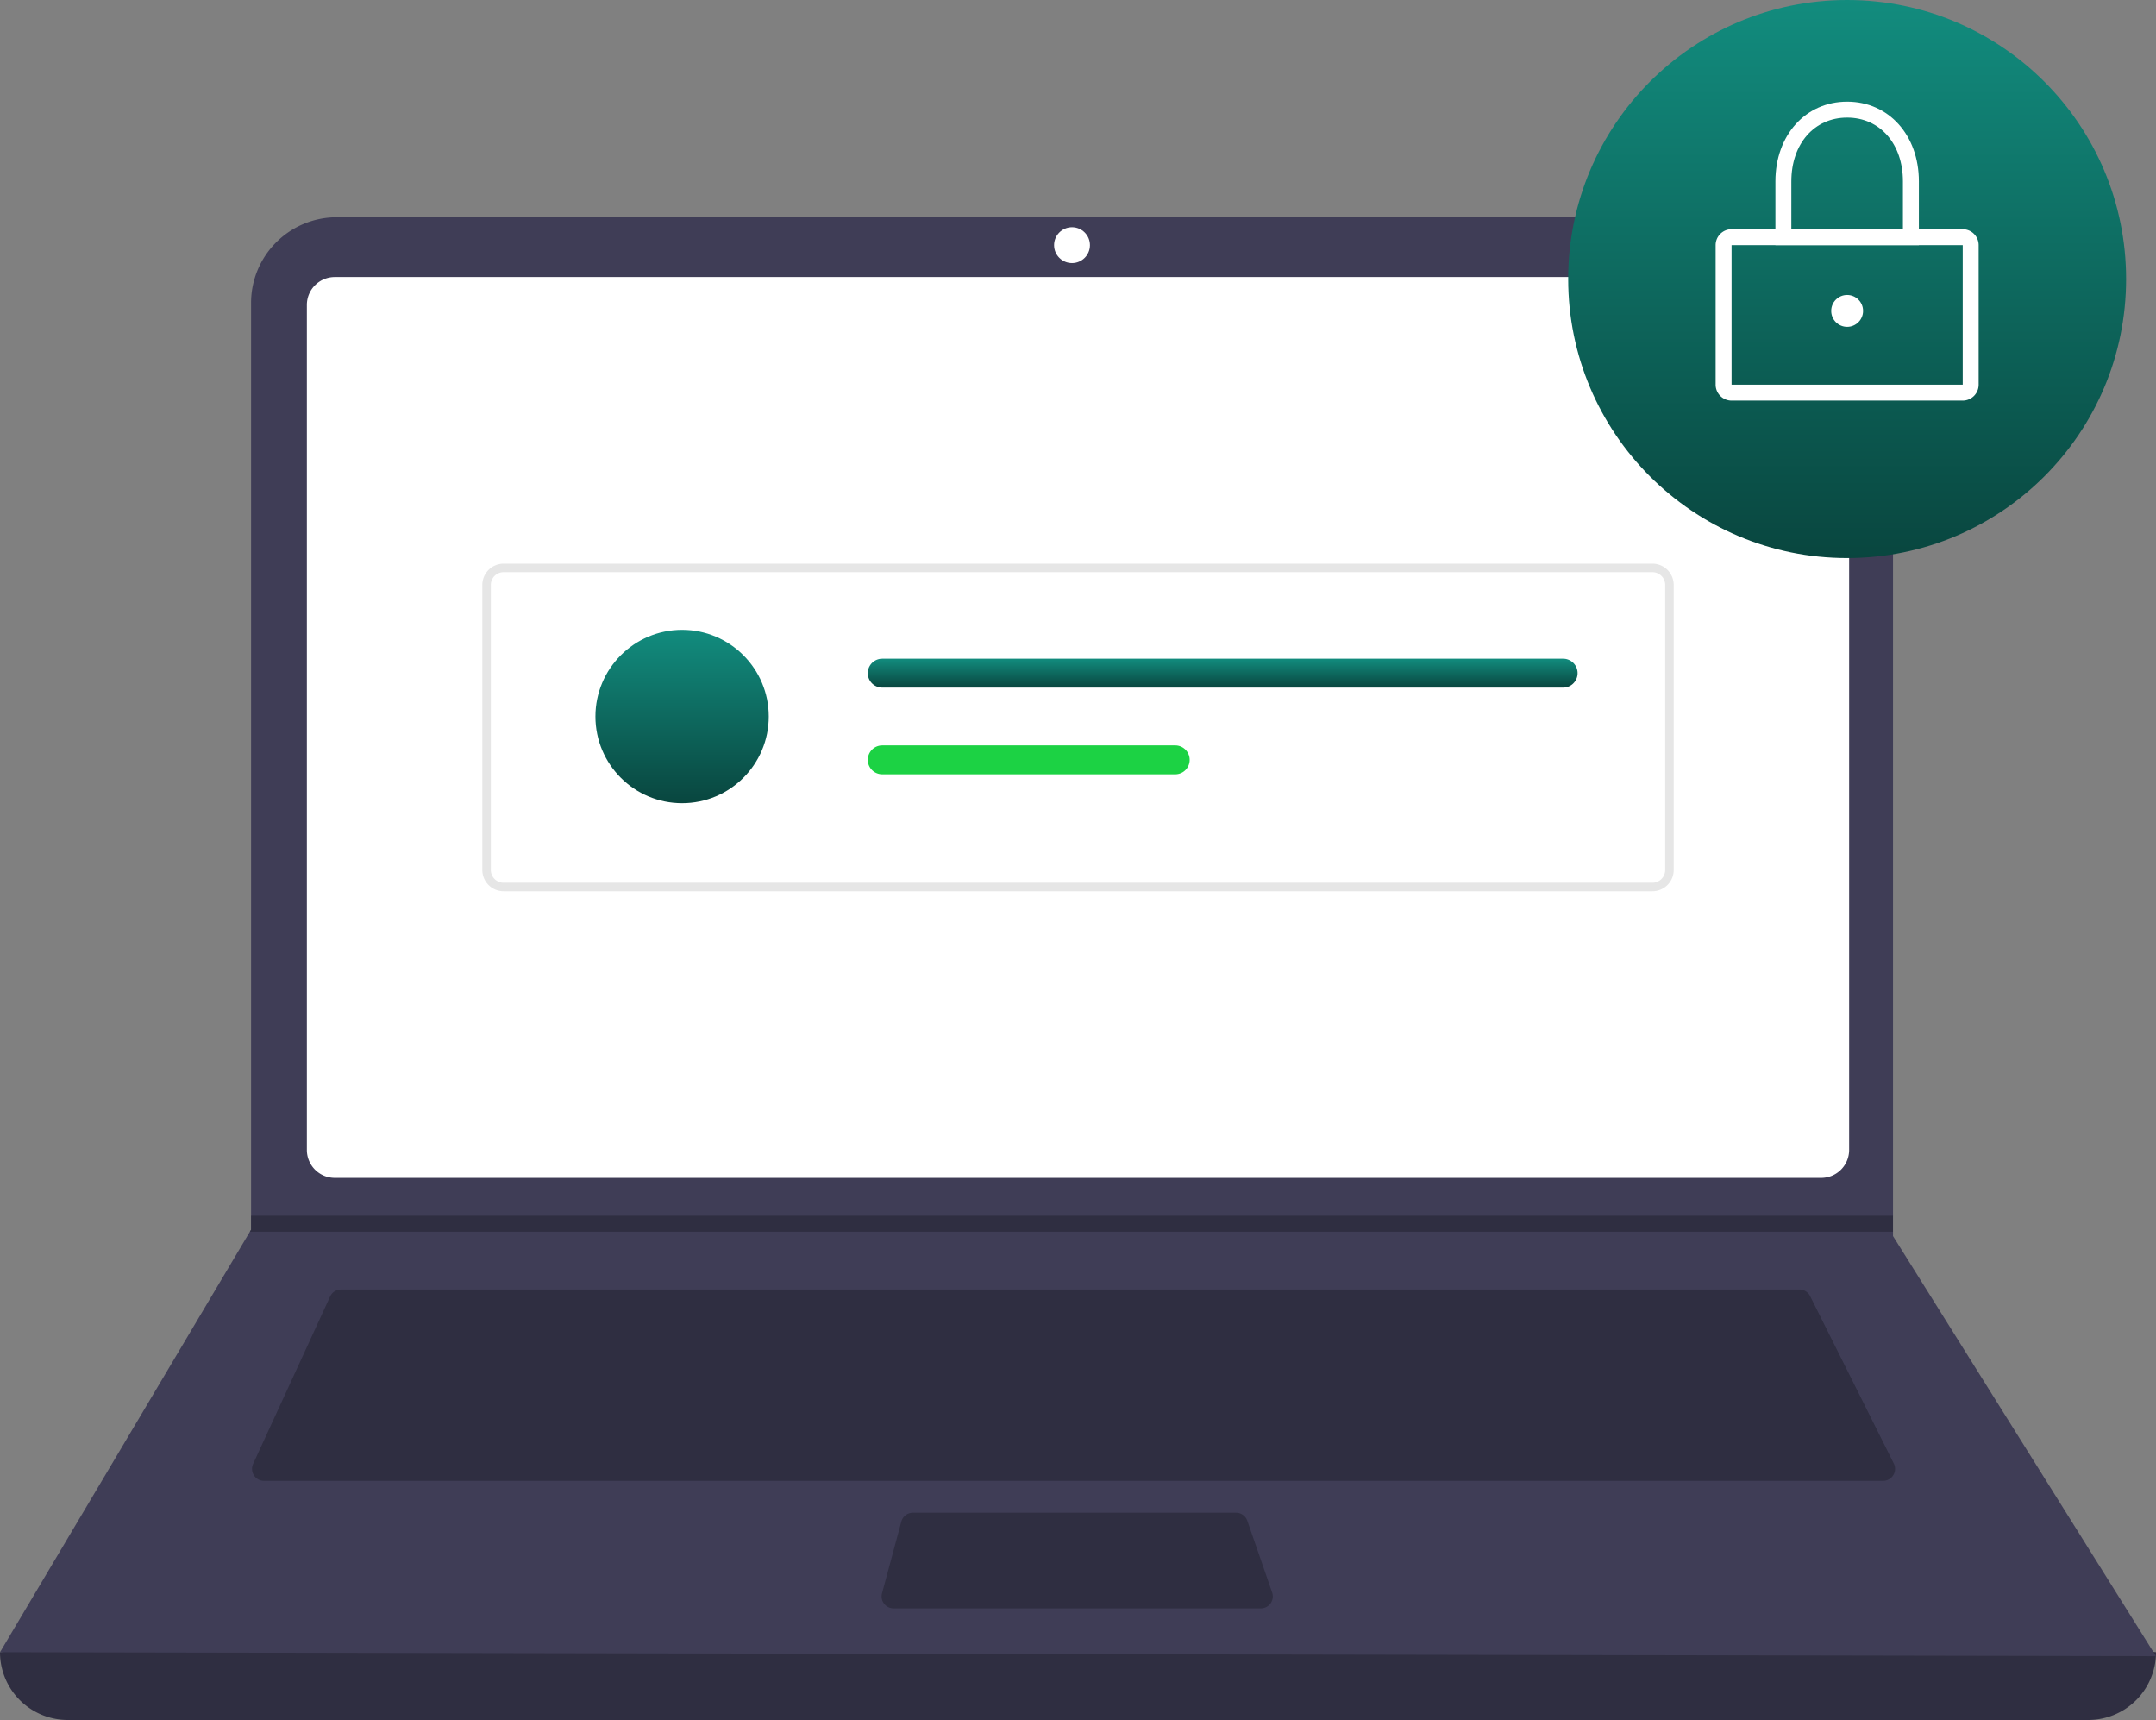 <svg xmlns="http://www.w3.org/2000/svg" xmlns:xlink="http://www.w3.org/1999/xlink" width="302.587" height="241.342" viewBox="0 0 302.587 241.342">
  <rect x="0" y="0" width="302.587" height="241.342" fill="#808080" stroke="none"/>
  <defs>
    <linearGradient id="linear-gradient" x1="0.5" x2="0.5" y2="1" gradientUnits="objectBoundingBox">
      <stop offset="0" stop-color="#128c7e"/>
      <stop offset="1" stop-color="#09463f"/>
    </linearGradient>
  </defs>
  <g id="undraw_secure_login_pdn4" transform="translate(-111.59)">
    <path id="Path_629" data-name="Path 629" d="M691.579,633.067H408.008a9.508,9.508,0,0,1-9.508-9.508h0q154.191-17.92,302.587,0h0a9.508,9.508,0,0,1-9.508,9.508Z" transform="translate(-286.91 -391.724)" fill="#2f2e41"/>
    <path id="Path_630" data-name="Path 630" d="M701.087,436.287,398.5,435.728l35.069-59.007.168-.28V246.4a12.019,12.019,0,0,1,12.021-12.02h206.4a12.019,12.019,0,0,1,12.02,12.021V377.336Z" transform="translate(-286.91 -203.894)" fill="#3f3d56"/>
    <path id="Path_631" data-name="Path 631" d="M487.528,250.957a3.919,3.919,0,0,0-3.915,3.915V373.446a3.92,3.92,0,0,0,3.915,3.915H696.151a3.92,3.92,0,0,0,3.915-3.915V254.872a3.92,3.92,0,0,0-3.915-3.915Z" transform="translate(-328.956 -212.085)" fill="#fff"/>
    <path id="Path_632" data-name="Path 632" d="M480.89,531.718a1.683,1.683,0,0,0-1.524.977L468.56,556.186a1.678,1.678,0,0,0,1.524,2.379h227.24a1.678,1.678,0,0,0,1.5-2.428l-11.745-23.491a1.669,1.669,0,0,0-1.5-.927Z" transform="translate(-321.444 -350.781)" fill="#2f2e41"/>
    <circle id="Ellipse_75" data-name="Ellipse 75" cx="2.517" cy="2.517" r="2.517" transform="translate(259.527 31.881)" fill="#fff"/>
    <path id="Path_633" data-name="Path 633" d="M647.416,593.619a1.681,1.681,0,0,0-1.62,1.242l-2.71,10.068a1.678,1.678,0,0,0,1.62,2.114h51.548a1.678,1.678,0,0,0,1.585-2.227l-3.485-10.068a1.679,1.679,0,0,0-1.586-1.129Z" transform="translate(-407.707 -381.361)" fill="#2f2e41"/>
    <path id="Path_634" data-name="Path 634" d="M494.91,337.135v2.237h-230.6l.174-.279v-1.958Z" transform="translate(-117.647 -166.545)" fill="#2f2e41"/>
    <circle id="Ellipse_76" data-name="Ellipse 76" cx="39.152" cy="39.152" r="39.152" transform="translate(331.679 0)" fill="url(#linear-gradient)"/>
    <path id="Path_635" data-name="Path 635" d="M909.035,261.743h-32.44a2.239,2.239,0,0,1-2.237-2.237V239.93a2.24,2.24,0,0,1,2.237-2.237h32.44a2.24,2.24,0,0,1,2.237,2.237v19.576A2.239,2.239,0,0,1,909.035,261.743Zm-32.44-21.813v19.576h32.442l0-19.576Z" transform="translate(-521.985 -205.532)" fill="#fff"/>
    <path id="Path_636" data-name="Path 636" d="M911.073,222.456H890.938v-8.949c0-6.482,4.234-11.186,10.068-11.186s10.068,4.7,10.068,11.186Zm-17.9-2.237h15.661v-6.712c0-5.269-3.22-8.949-7.83-8.949s-7.83,3.68-7.83,8.949Z" transform="translate(-530.175 -188.058)" fill="#fff"/>
    <circle id="Ellipse_77" data-name="Ellipse 77" cx="2.237" cy="2.237" r="2.237" transform="translate(368.593 41.389)" fill="#fff"/>
    <path id="Path_637" data-name="Path 637" d="M696.5,376.408H535.265a2.989,2.989,0,0,1-2.986-2.986V333.427a2.989,2.989,0,0,1,2.986-2.986H696.5a2.989,2.989,0,0,1,2.986,2.986v39.995A2.989,2.989,0,0,1,696.5,376.408ZM535.265,331.636a1.794,1.794,0,0,0-1.792,1.791v39.994a1.794,1.794,0,0,0,1.792,1.791H696.5a1.794,1.794,0,0,0,1.792-1.791V333.427a1.794,1.794,0,0,0-1.792-1.791Z" transform="translate(-352.997 -251.35)" fill="#e6e6e6"/>
    <circle id="Ellipse_78" data-name="Ellipse 78" cx="12.162" cy="12.162" r="12.162" transform="translate(195.157 88.377)" fill="url(#linear-gradient)"/>
    <path id="Path_638" data-name="Path 638" d="M641.224,356.8a2.027,2.027,0,0,0,0,4.054h95.562a2.027,2.027,0,0,0,0-4.054Z" transform="translate(-405.815 -264.374)" fill="url(#linear-gradient)"/>
    <path id="Path_639" data-name="Path 639" d="M641.224,380.842a2.027,2.027,0,0,0,0,4.054h41.12a2.027,2.027,0,0,0,0-4.054Z" transform="translate(-405.815 -276.248)" fill="#1cd244"/>
  </g>
</svg>
